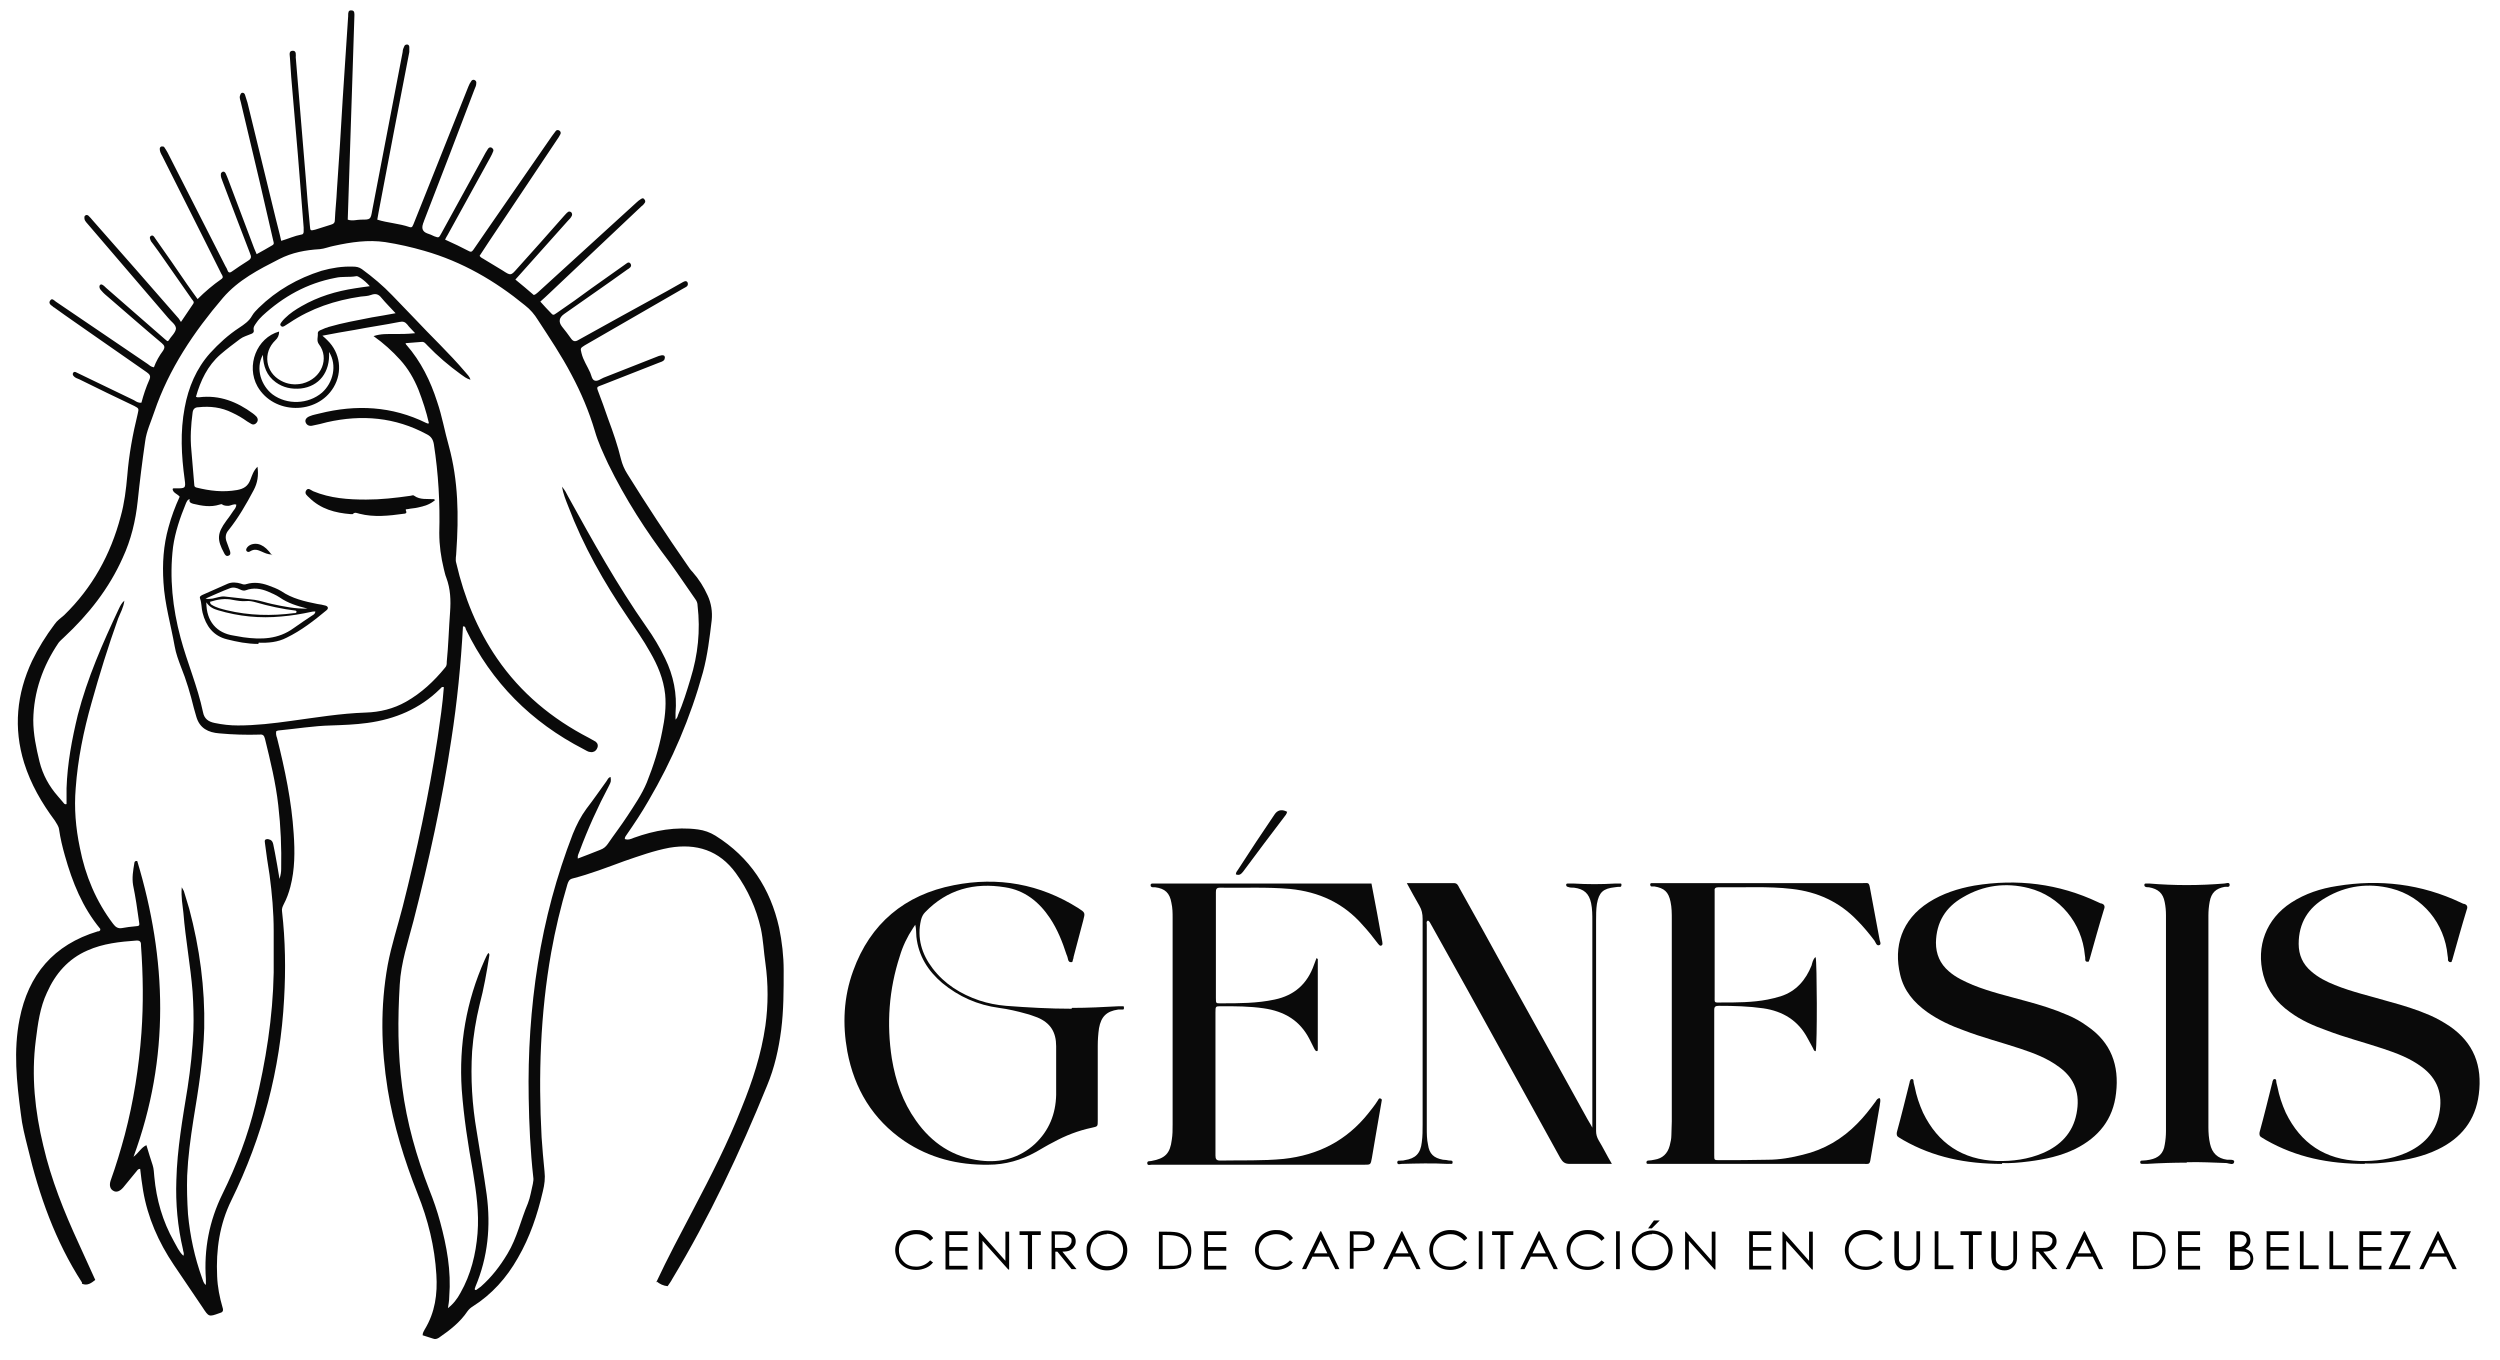 <?xml version="1.0" encoding="UTF-8"?>
<svg id="Layer_1" data-name="Layer 1" xmlns="http://www.w3.org/2000/svg" version="1.1" viewBox="0 0 601 327">
  <defs>
    <style>
      .cls-1 {
        fill: #000;
      }

      .cls-1, .cls-2 {
        stroke-width: 0px;
      }

      .cls-2 {
        fill: #0a0a0a;
      }
    </style>
  </defs>
  <g>
    <path class="cls-2" d="M157.7,308.4c2.8-6,5.9-11.8,9-17.7,4.2-8,8.3-16,11.6-24.4,2.6-6.4,4.7-12.8,5.7-19.7.7-5,.7-10.1,0-15.1-.4-2.7-.5-5.5-1.1-8.3-1.1-4.8-3.1-9.3-6-13.3-4-5.5-9.5-7.2-16-6.1-3.7.7-7.3,2-10.8,3.2-4.1,1.5-8.2,3.1-12.5,4.2-.8.2-1,.8-1.2,1.4-1.6,5.4-2.9,10.8-3.9,16.4-2.6,14.7-3.1,29.5-2.3,44.4.2,2.7.4,5.4.7,8.2.2,1.6,0,3.2-.4,4.8-1.3,5.6-3.1,11-6,16-2.7,4.8-6.3,8.8-10.9,11.7-.5.3-.9.7-1.2,1.1-1.8,2.7-4.3,4.6-6.9,6.4-.5.3-.9.4-1.4.2-.8-.3-1.7-.5-2.5-.8,0-.6.3-1,.5-1.4,2.5-4.1,3.1-8.5,2.8-13.2-.4-6.7-2-13.2-4.5-19.4-3.2-8.1-5.8-16.5-7.2-25.1-1.6-10-1.8-19.9,0-29.9.9-4.8,2.4-9.3,3.6-14,3.4-13.4,6.3-26.9,8.4-40.6.6-4.1,1.2-8.1,1.5-12.2-.6-.2-.7.3-1,.5-4.8,4.7-10.7,7.2-17.4,8.1-2.9.4-5.8.5-8.7.6-4.2.1-8.4.8-12.6,1.2-.2,0-.4.1-.6.2-.1.6,0,1.1.2,1.6,1.9,7.6,3.5,15.2,4,23,.3,4.3.3,8.6-.8,12.8-.4,1.5-.9,2.9-1.6,4.2-.3.6-.5,1.1-.4,1.7.8,7,.9,14,.5,21-.9,17-5.2,33.2-12.7,48.5-2.8,5.7-3.7,11.8-3.4,18.2.1,2.6.6,5.1,1.3,7.5.3.9,0,1.2-.8,1.4-2.5.9-2.5.9-4-1.4-2.3-3.4-4.6-6.8-6.9-10.2-3.7-5.5-6.3-11.4-7.4-17.9-.3-1.7-.5-3.5-.7-5.2-.6,0-.7.4-.9.6-1.1,1.3-2.1,2.6-3.2,3.9-.8.9-1.6,1.2-2.3.8-.8-.4-1.1-1.3-.7-2.5,1.3-3.6,2.4-7.3,3.4-11,2.1-8,3.4-16.2,4-24.5.5-7,.4-13.9-.1-20.9,0-.7,0-1.3-1-1.3-4.1.3-8.1.7-11.9,2.4-4.6,2-7.7,5.6-9.7,10.1-1.7,3.6-2.2,7.5-2.7,11.5-1.1,8.6-.2,17,1.8,25.3,1.9,8.2,5,15.9,8.5,23.5,1.3,2.9,2.7,5.9,4,8.8-.9.7-1.9,1.5-3.2.9,0-.1,0-.2,0-.3-6.4-9.9-10.3-20.9-13-32.3-.7-2.8-1.4-5.5-1.7-8.3-1-7.6-1.8-15.1-.3-22.7,2.1-10.7,8.2-17.9,18.8-21.1.2,0,.4,0,.6-.3,0-.1,0-.2,0-.3-4.3-5.2-6.7-11.2-8.5-17.6-.6-2.1-1.1-4.2-1.4-6.3-.1-.8-.6-1.4-1-2.1-3.2-4.3-5.8-8.8-7.4-13.9-2.6-8.4-1.8-16.6,1.9-24.5,1.5-3.1,3.3-6,5.4-8.8.6-.9,1.5-1.5,2.3-2.2,6.8-6.6,11.2-14.6,13.6-23.7.9-3.2,1.3-6.5,1.6-9.9.4-5,1.3-9.9,2.5-14.8.3-1.3.3-1.3-.8-1.9-4.4-2.1-8.8-4.2-13.2-6.4-.5-.2-1.1-.4-1.4-.8-.2-.2-.3-.5-.1-.8.2-.3.5-.2.7-.1,1,.5,1.9.9,2.9,1.4,3.7,1.8,7.3,3.5,11,5.3.5.3,1,.7,1.8.6.5-1.9,1.1-3.7,1.9-5.5.4-.9.1-1.3-.6-1.8-4.1-2.8-8.1-5.7-12.2-8.5-3.4-2.4-6.8-4.7-10.1-7.1-.1,0-.3-.2-.4-.3-.5-.3-1-.8-.5-1.4.4-.6.9,0,1.3.3,7.4,5,14.7,10,22.1,15,.4.3.8.7,1.5.8.5-1.4,1.3-2.8,2.2-4,.5-.8.4-1.2-.3-1.8-4.3-3.6-8.5-7.3-12.8-11-.6-.5-1.2-1-1.7-1.6-.3-.3-.5-.6-.5-1,0-.4.3-.6.6-.5.4.2.7.5,1,.8,4.7,4.1,9.4,8.2,14.1,12.3.2.2.4.3.6.5.1,0,.2,0,.3-.1.6-1,1.7-1.9,1.8-2.9,0-1-1.2-1.7-1.9-2.6-6.4-7.4-12.7-14.9-19.1-22.3-.4-.5-.9-.9-1-1.5,0-.3-.1-.6.2-.8.3-.2.5-.1.7,0,.4.4.8.8,1.1,1.2,6.9,7.8,13.7,15.6,20.6,23.5.2.2.3.5.6.9,1.1-1.6,2-3,2.9-4.3.4-.5,0-.8-.3-1.2-2.2-3.2-4.5-6.4-6.7-9.6-.8-1.2-1.7-2.4-2.5-3.5-.2-.3-.4-.5-.6-.8-.2-.5-.5-1,0-1.3.5-.3.8.3,1,.6,2.6,3.7,5.2,7.4,7.7,11.1.8,1.1,1.6,2.3,2.5,3.5,1.8-1.8,3.7-3.4,5.7-4.8.6-.4.3-.8,0-1.3-1.3-2.5-2.5-5.1-3.8-7.6-3.5-6.9-6.9-13.8-10.4-20.7-.3-.5-.6-1.1-.6-1.7,0-.3.2-.6.5-.6.2,0,.5,0,.6.2.3.4.5.8.8,1.3,4.6,9.1,9.3,18.2,13.9,27.3.2.3.4.7.5,1,.2.6.6.6,1,.3,1.3-.9,2.6-1.8,3.9-2.6.8-.5.9-.9.5-1.8-2.2-5.7-4.4-11.5-6.6-17.3-.2-.6-.5-1.1-.4-1.8,0-.2.2-.4.4-.5.3-.1.5,0,.7.3.2.4.4.9.6,1.4,2.1,5.6,4.2,11.1,6.3,16.7.2.5.4.9.6,1.4,1.3-.7,2.5-1.4,3.7-2.1.6-.3.4-.7.3-1.1-1.1-4.8-2.2-9.5-3.3-14.3-1.5-6.3-3-12.7-4.5-19-.1-.5-.4-1.1-.2-1.6.1-.3.2-.7.6-.7.3,0,.5.2.6.5.2.6.4,1.3.6,1.9,2.3,9.3,4.5,18.6,6.8,27.9.4,1.7.9,3.4,1.3,5.3,1.7-.5,3.2-1.2,4.8-1.5.4,0,.6-.3.6-.7,0-.3,0-.7,0-1-.5-5.9-.9-11.8-1.4-17.6-.4-4.7-.8-9.3-1.2-14-.3-3-.5-6.1-.7-9.2,0-.6-.4-1.7.7-1.7.9,0,.7,1,.7,1.6.8,9.6,1.6,19.3,2.4,28.9.3,3.9.6,7.8,1,11.6.1,1.2.1,1.2,1.3.9,1.3-.4,2.5-.8,3.8-1.2.7-.2.9-.5.9-1.1.1-2.4.4-4.9.5-7.3.5-7.3,1-14.7,1.4-22,.4-6.6.9-13.1,1.3-19.7,0,0,0-.1,0-.2,0-.6,0-1.3.8-1.2.8,0,.7.8.7,1.3-.1,4.1-.3,8.2-.4,12.4-.4,12.2-.8,24.4-1.2,36.6,1.1.4,2.2,0,3.2,0,2.3,0,2.3,0,2.7-2.3,2.4-12.7,4.9-25.3,7.3-38,0-.5.2-1,.4-1.4.1-.3.4-.4.7-.4.3,0,.5.3.5.6,0,.4,0,.8,0,1.2-2.5,12.9-5,25.8-7.4,38.6-.1.5-.2,1.1-.3,1.7,2.5.8,5.2.9,7.8,1.8.7.2.7-.4.9-.7.8-2,1.6-4,2.4-6,3.6-9,7.2-18.1,10.8-27.1.2-.5.4-.9.7-1.3.1-.2.4-.4.7-.3.3.1.6.4.5.8,0,.5-.2,1-.4,1.4-4,10.6-8.1,21.2-12.2,31.8,0,.2-.2.4-.2.6q-.6,1.7,1,2.3c.6.2,1.1.4,1.7.7,1.1.4,1.1.4,1.7-.7,3.4-6.1,6.7-12.3,10.1-18.4.3-.6.7-1.3,1.1-1.9.2-.3.5-.5.9-.3.3.2.5.5.4.8-.2.5-.4,1-.7,1.5-3.4,6.2-6.9,12.5-10.3,18.7-.2.3-.4.7-.6,1.1,2,.9,3.9,1.8,5.8,2.8.6.3.8-.1,1.1-.5,1.1-1.6,2.2-3.2,3.3-4.8,5.2-7.5,10.3-14.9,15.5-22.4.3-.4.6-.8.9-1.2.2-.3.6-.3.9-.1.3.2.4.6.2.9-.2.4-.5.9-.8,1.3-5.5,8.2-11,16.5-16.5,24.7-.7,1.1-1.4,2.1-2.1,3.2.3.5.8.6,1.2.9,1.4.9,2.9,1.7,4.3,2.6,2,1.3,2,1.3,3.5-.4,3.8-4.2,7.6-8.5,11.3-12.7.3-.3.6-.7.9-.9.2-.2.5-.2.8,0,.2.2.3.5.2.8-.2.5-.6.9-1,1.3-3.9,4.4-7.8,8.7-11.7,13.1-.3.3-.5.6-.9,1,1.5,1.2,3,2.5,4.4,3.7.4,0,.7-.4,1-.6,7.9-7.2,15.9-14.5,23.8-21.7.3-.3.6-.5.9-.7.3-.2.6-.4.9,0,.3.3.3.7,0,1-.2.3-.4.5-.7.7-6.6,6.3-13.3,12.5-19.9,18.8-1.4,1.3-2.8,2.7-4.4,4.1.9,1,1.8,2,2.7,2.9.5.6.9,0,1.3-.2,2.8-1.9,5.6-3.9,8.3-5.9,2.6-1.9,5.3-3.7,7.9-5.6.5-.3,1-1,1.5-.3.4.7-.3,1.1-.8,1.4-5,3.6-10.1,7.1-15.2,10.7q-1.8,1.3-.5,3c.8,1,1.5,1.9,2.2,2.9.5.7,1,.8,1.8.3,7-3.9,14.1-7.8,21.2-11.7,1.3-.7,2.6-1.5,3.9-2.2.4-.2.8-.4,1.1.1.2.5,0,.9-.4,1.1-.3.2-.6.3-.9.5-7.8,4.5-15.6,9-23.4,13.5-1.1.7-1.1.7-.8,1.9.4,1.7,1.4,3.1,2.1,4.7.3.7.4,1.7,1.1,1.9.7.2,1.4-.4,2.1-.7,4.2-1.7,8.5-3.3,12.7-5,.4-.2.8-.3,1.3-.4.3,0,.6,0,.7.3.1.3,0,.5-.1.8-.3.4-.8.5-1.3.7-4.5,1.8-9,3.5-13.5,5.3-.3.1-.5.2-.8.3-.6.2-.6.5-.4,1,.9,2.3,1.7,4.6,2.5,6.9,1.2,3.2,2.3,6.4,3.1,9.7.3,1.2.8,2.4,1.5,3.5,4.6,7.4,9.4,14.7,14.4,21.9.4.6.8,1.2,1.3,1.7,1.5,1.7,2.7,3.6,3.6,5.6.9,1.9,1.2,4,1,6-.5,4.2-1,8.4-2.1,12.5-3,10.9-7.4,21.2-13.1,30.9-1.6,2.8-3.4,5.5-5.2,8.1-.2.3-.5.6-.5,1.1.8.3,1.5,0,2.2-.3,5-1.8,10.1-2.7,15.4-2,1.5.2,2.9.7,4.2,1.5,8.3,5.2,13.2,12.7,15.3,22.1.7,3.4,1.1,6.8,1.1,10.3,0,4.8,0,9.6-.6,14.3-.6,4.6-1.6,9.1-3.4,13.4-6.5,16-13.9,31.7-22.8,46.5-.3.6-.7,1.1-1.1,1.7-1-.1-1.9-.5-2.7-1.2ZM107.4,314.7c1.5-1.1,2.5-2.4,3.3-3.9,2.5-4.4,3.7-9.3,4.1-14.3.4-5-.3-9.9-1.1-14.8-1.2-6.6-2.2-13.1-2.7-19.8-.7-10.8,1.1-21.2,5.5-31.1.3-.6.5-1.2.9-1.7.4.3.2.6.2.8-.6,3.9-1.3,7.8-2.3,11.6-.9,3.7-1.5,7.4-1.8,11.2-.4,6.5,0,12.9,1.1,19.3.8,5.1,1.7,10.1,2.4,15.2,1,7.6.3,15-2.7,22.1,0,.2-.3.5-.1.8.1,0,.2,0,.3,0,.4-.3.7-.5,1.1-.8,2.6-2.3,4.6-4.9,6.4-7.9,2.3-3.8,3.2-8.1,4.9-12.1.6-1.5.8-3.1,1.2-4.7.1-.6.2-1.1.1-1.6-.7-6.3-1-12.7-1.1-19-.2-10.8.5-21.6,2.2-32.3,1.7-10.7,4.5-21.1,8.4-31.2.9-2.2,1.9-4.2,3.3-6.1,1.7-2.2,3.2-4.4,4.8-6.6.3-.4.4-.9,1-1,.1,1.1.1,1.1-.4,2.1-2.7,5.1-5.1,10.4-7.1,15.8-.2.5-.5,1-.4,1.7,1.9-.7,3.6-1.4,5.4-2.1.8-.3,1.3-.7,1.8-1.4,1.5-2.2,3.2-4.4,4.7-6.7,1.7-2.6,3.5-5.2,4.7-8.1,1.6-4,2.9-8.1,3.7-12.3.6-2.9,1-5.9.7-8.9-.4-3.7-1.8-7-3.6-10.1-1.6-2.9-3.6-5.7-5.4-8.4-5.7-8.4-10.7-17.2-14.3-26.7-.6-1.5-1.2-3-1.5-4.7.7.8,1.1,1.6,1.5,2.4,5.9,10.7,11.8,21.3,18.8,31.3,1.7,2.4,3.2,4.9,4.5,7.6,2,4.1,2.9,8.5,2.5,13.1,0,.5,0,1,0,1.6.4-.4.5-.7.6-1.1,1.2-2.8,2.1-5.7,3-8.7,1.8-5.8,2.4-11.6,1.7-17.6,0-.6-.2-1.1-.5-1.5-2.1-3-4.1-6-6.2-8.9-5.7-7.5-10.7-15.3-14.8-23.7-1.2-2.6-2.4-5.1-3.2-7.9-1.4-4.7-3.3-9.2-5.6-13.5-2.4-4.6-5.3-8.9-8.1-13.2-.8-1.3-1.8-2.5-3.1-3.5-7.2-5.9-15.1-10.5-24.2-13.1-3.1-.9-6.2-1.6-9.4-2.1-4.1-.6-8.2,0-12.3.9-1.1.2-2.3.7-3.4.8-3.4.2-6.7.8-9.8,2.4-4.9,2.5-9.8,5-13.5,9.3-7,8.2-13,17.1-16.5,27.4-.8,2.4-1.9,4.7-2.2,7.1-.7,4.8-1.3,9.6-1.8,14.4-.5,4.7-1.6,9.3-3.6,13.6-3.3,7.4-8.2,13.6-14.1,19.1-.4.4-.9.8-1.3,1.3-3.8,5.6-6,11.8-6.1,18.6,0,3.4.7,6.7,1.5,10,.8,3.2,2.3,5.9,4.4,8.3.4.5.8.9,1.2,1.4.2.2.4.7.9.5,0-1.3,0-2.6,0-3.8.2-6,1.3-11.8,2.7-17.6,2.3-8.9,6-17.3,9.9-25.6.3-.6.6-1.3,1.3-1.9-.2,1.7-1,3-1.5,4.3-2.4,6.7-4.5,13.5-6.4,20.3-1.9,6.7-3.3,13.5-3.8,20.5-.4,4.8,0,9.5,1,14.3,1.3,6.7,3.9,12.9,8,18.3.6.8,1.2,1.2,2.2,1,1-.2,2-.3,3-.4,1.2-.1,1.2-.1,1-1.3-.4-2.9-.8-5.7-1.4-8.6-.3-1.8,0-3.5.3-5.3,0-.2.1-.6.7-.5,7.1,23.6,7.9,47.2-.9,71.1,1.3-1,1.8-2.2,3.1-2.8.5,1.7,1,3.3,1.5,4.8.3.9.3,1.9.4,2.8.5,5.5,2,10.7,4.7,15.5.7,1.2,1.2,2.5,2.3,3.5,0-.2.1-.3.1-.4,0-.4-.2-.8-.2-1.1-1.3-5.5-1.8-11.1-1.6-16.7.2-7.5,1.5-14.8,2.7-22.2.7-4.6,1.2-9.1,1.4-13.8.1-3.1,0-6.2-.2-9.3-.5-6.3-1.7-12.6-2.2-18.9-.2-1.9-.6-3.9-.4-6.2.3.5.4.7.5.9.4,1.4.9,2.9,1.3,4.3,2.5,9.4,3.8,19,3.6,28.7-.2,7.4-1.4,14.7-2.6,22-.7,4.5-1.3,8.9-1.5,13.4-.1,3.1,0,6.2.2,9.3.5,5.3,1.6,10.4,3.4,15.4.2.5.3,1.2.9,1.6,0-.1,0-.2,0-.4,0-.3,0-.7,0-1-.5-7.2.8-14,4-20.5,3.4-6.9,6.1-14,7.9-21.5,2.5-10.4,4.2-20.9,4.4-31.7,0-3.3,0-6.7,0-10,0-4.5-.4-9-1-13.5-.4-2.5-.8-5.1-1.1-7.6,0-.3-.2-.7.2-.9.4-.2.8,0,1.1.1.4.2.6.6.7,1.1.1.7.3,1.3.4,2,.4,2,.7,4,1.1,6.3.3-1,.4-1.7.4-2.4.1-5.1-.1-10.2-.7-15.3-.6-5.4-1.9-10.7-3.2-16-.2-.8-.5-1.1-1.3-1-3.2.1-6.5,0-9.7-.3-2.6-.2-4.7-1.2-5.5-4-.2-.7-.4-1.4-.6-2.1-.8-3.3-1.8-6.7-3.1-9.9-.6-1.6-1.2-3.2-1.5-4.9-.9-5.1-2.4-10.2-2.7-15.4-.3-4.5,0-8.9,1.2-13.2.7-2.6,1.6-5,2.7-7.4-.6-.7-1.6-.9-1.7-1.8,0-.1.1-.2.2-.2.2,0,.4,0,.7,0,2.1,0,2.3,0,2-2.1-.8-5.8-1.1-11.5,0-17.3.9-4.9,2.8-9.4,6.1-13.1,2.1-2.3,4.4-4.4,7-6.1,1.2-.8,2.4-1.6,3.1-2.9.4-.7,1-1.3,1.6-1.9,4.3-4.2,9.4-7.1,15.1-8.9,2.5-.7,5-1.1,7.6-1,.7,0,1.4.1,2.1.6,2.6,1.9,5.1,4,7.3,6.3,1.7,1.8,3.5,3.6,5.2,5.4,4.1,4.4,8.5,8.5,12.4,13.1.4.5,1,1,1.2,1.8-1-.3-1.6-.8-2.3-1.3-2.9-2.1-5.6-4.4-8.1-7-.4-.4-.7-.9-1.4-.8-1.2.1-2.5.2-3.8.3.1.2.1.4.2.4,3.5,4,5.8,8.7,7.4,13.7,1.2,3.5,1.8,7.1,2.8,10.6,2.3,8.4,2.4,16.9,1.8,25.5,0,.9-.3,1.8,0,2.7,1.9,8.2,5,15.9,9.8,22.9,5.7,8.3,13.2,14.5,22.1,19.1.5.3,1.1.6,1.6.9.5.4.7,1,.3,1.7-.3.6-.9.9-1.5.8-.6,0-1.1-.4-1.7-.7-12.6-6.5-22.1-16-28.3-28.8-.1-.3-.1-.8-.7-.7-.5,9.1-1.4,18.2-2.8,27.2-2.2,14.7-5.4,29.2-9.1,43.6-1.3,5-3,10-3.3,15.3-.5,8.3-.5,16.5.6,24.7,1.1,8.5,3.4,16.6,6.5,24.6,1,2.5,1.9,5.1,2.6,7.7,1.6,5.9,2.7,11.8,2.2,18,0,1-.2,2.1-.4,3.3ZM45.8,119.9c-.8.2-.9.7-1.1,1.1-1.4,3.4-2.6,6.9-3.1,10.5-.9,7.4-.1,14.7,1.8,21.8,1.6,6,4.1,11.7,5.4,17.9.3,1.6,1.3,2.3,2.8,2.6,1.9.4,3.7.6,5.6.6,4.3,0,8.5-.5,12.8-1.1,5.9-.8,11.9-1.8,17.9-2,3.4-.1,6.7-.9,9.7-2.6,3.7-2.1,6.7-4.9,9.4-8.2.4-.4.4-.9.4-1.4.4-4,.5-8,.8-12,.2-2.8.1-5.5-.9-8.2-.3-.7-.4-1.4-.6-2.1-.7-2.9-1.1-5.7-1.1-8.7.2-7.1-.2-14.2-1.3-21.3-.2-1.2-.7-1.9-1.7-2.4-7.6-4.1-15.6-4.8-24-2.9-1.1.3-2.3.6-3.4.8-.7.2-1.4,0-1.7-.7-.3-.7.2-1.3,1.1-1.6.7-.3,1.5-.4,2.2-.6,8.8-2.2,17.4-1.8,25.7,2.3.2,0,.4.3.6,0-.6-2.7-1.5-5.4-2.5-8-1.1-2.7-2.5-5.1-4.4-7.2-1.9-2.1-4-4-6.4-5.7,1.8-.6,3.4-.5,5-.5,1.6,0,3.1,0,5-.2-.8-.9-1.4-1.4-1.9-2.1-.5-.6-1-.8-1.9-.6-3.5.7-7.1,1.2-10.7,1.9-2.6.4-5.1.9-7.8,1.4.5.4.9.8,1.2,1.1,3.1,3,3.7,7.6,1.5,11.3-4,6.7-14.4,6.6-18.3-.2-2.8-5-.2-11.7,5.2-13.2q0,1.3-.9,2.1c-3.1,3-2.4,7.7,1.3,9.7,1.6.9,3.4,1.1,5.2.7,4.7-1.2,6.5-6.1,4-9.4-.7-.9-.2-1.8-.3-2.7,0-.7,1-.8,1.5-1.1.4-.2.7-.2,1.1-.4,3.4-1,6.9-1.6,10.4-2.3,1.8-.3,3.6-.6,5.7-1-1.3-1.4-2.4-2.5-3.4-3.7-.7-.9-1.4-1.1-2.5-.7-.8.3-1.6.3-2.5.4-6.1.9-11.9,2.8-17.1,6.3-.4.2-.7.5-1.1.7-.3.2-.7.4-1,0-.3-.3,0-.6.2-.9.2-.3.5-.6.8-.9,1.2-1.2,2.6-2.1,4-2.9,4-2.3,8.3-3.6,12.9-4.3,1.1-.2,2.2-.3,3.5-.5-.7-.8-1.4-1.4-2.1-1.9-.4-.2-.8-.6-1.2-.5-1.7.3-3.3,0-5,.4-6.8,1.3-12.5,4.5-17.5,9.1-.5.5-1,1-1.4,1.6-.4.6-.9,1.1-.7,1.9.1.5-.3.8-.7.9-.9.4-1.8.6-2.6,1.2-1.6,1.2-3.2,2.4-4.7,3.7-3.1,2.7-4.8,6.3-5.9,10.2.2,0,.2.1.3.1.2,0,.3,0,.5,0,4.9-.6,9.1,1.1,12.9,3.9.3.2.6.5.9.8.3.4.4.9,0,1.4-.3.4-.8.6-1.3.3-.3-.2-.7-.4-1-.6-1.1-.8-2.3-1.5-3.6-2.1-2.6-1.3-5.3-1.6-8.1-1.3-.8,0-1.3.4-1.4,1.3-.4,3-.6,6-.3,9,.2,2.8.5,5.5.7,8.3,0,.5.2.6.5.7,3.2.8,6.4,1.2,9.8.6,1.6-.3,2.6-.9,3.2-2.5.4-1,.7-2.1,1.7-3.1.3,2.1,0,3.9-.9,5.6-1.8,3.4-3.7,6.7-6.1,9.7-.7.8-.8,1.8-.4,2.8.3.7.5,1.5.8,2.2.1.4.2.9-.4,1.1-.5.2-.8-.2-1-.6-1.8-3.3-1.7-4.8.5-7.8.6-.8,1.2-1.6,1.7-2.4.3-.4.7-.8.7-1.5-.6-.2-1.2.2-1.8.3-.6,0-1.2,0-1.7-.4,0,0-.3,0-.5.1-2.2.7-4.3.3-6.4-.2-.7-.2-1.1-.5-.7-1.4ZM79.1,84.6c.3,4.9-2.4,8.3-6.8,8.8-2.2.2-4.2-.2-6-1.5-2.2-1.6-3-3.8-3.1-6.6-1.9,3.4-.3,7.5,2.3,9.5,3.5,2.6,8.6,2.4,11.9-.4,2.7-2.4,3.7-6.6,1.7-9.8Z"/>
    <path class="cls-2" d="M62.1,154.8c-2.7,0-5.1-.5-7.5-1.1-3.3-.8-5.1-3.2-5.9-6.4-.3-1.1-.2-2.3-.6-3.4-.2-.5.2-.7.6-.9,2-.9,4.1-1.8,6.1-2.7,1-.4,2.1-.3,3.1,0,.5.2.9.3,1.4.1,1.7-.5,3.4-.3,5.1.3,1.1.4,2.2.8,3.2,1.4,2.6,1.8,5.7,2.5,8.7,3.1.7.1,1.3.2,2,.4.6.2.7.7.2,1.1-3,2.5-6.1,4.9-9.6,6.6-2.1,1.1-4.5,1.3-6.7,1.2ZM49.6,144.8c0,4.6,2.5,7.4,6.6,8,.8.1,1.5.3,2.3.4,4.3.6,8.4.5,12.1-2.2,1.4-1,2.9-2,4.4-3,.3-.2.8-.4.8-1-.4,0-.7,0-1,.1-2.3.5-4.7.9-7.1,1.1-5.2.5-10.3,0-15.3-1.5-1-.3-2-.7-2.8-1.9ZM49.4,143.9c.7.2,1.2,0,1.7,0,1-.2,2-.6,2.9-.5,2.4.3,4.8.5,7.2.8,1.4.2,2.8.7,4.2,1,2.8.6,5.6,1.2,8.5,1.1-2.4-.6-4.7-1.3-6.7-2.7-.9-.6-1.9-1-2.8-1.4-1.7-.7-3.5-1-5.3-.3-.5.2-1,0-1.4-.2-.8-.4-1.6-.6-2.4-.3-1.9.7-3.8,1.6-5.9,2.5ZM50.5,144.7c0,.4.2.6.4.7,1.1.7,2.4,1,3.6,1.3,5.4,1.3,10.8,1.4,16.2.7.3,0,.6,0,.6-.4,0,0-.1-.1-.2-.2-3.3-.4-6.5-1.1-9.6-2-.7-.2-1.6-.4-2.3-.3-1.1.1-2.2-.1-3.3-.3-1.8-.4-3.6-.1-5.5.5Z"/>
    <path class="cls-2" d="M104.6,120.2c-1.2,1.1-2.7,1.5-4.1,1.8-.8.2-1.6.2-2.5.4-.3,0-.6,0-.4.4.3.6-.2.7-.5.7-3.6.5-7.2.9-10.7,0-.5-.1-1.1-.5-1.6.1,0,0-.3,0-.5,0-3.7-.3-7.2-1.2-10-4-.4-.4-1.2-.9-.7-1.7.5-.8,1.2,0,1.7.2,4.1,1.7,8.4,2,12.7,2,3.6,0,7.1-.4,10.6-.9.3,0,.7-.3,1,0,1.4,1,3.1.7,4.7.8,0,0,0,0,.3.2Z"/>
    <path class="cls-2" d="M65.4,133.3c-1.1,0-1.8-.4-2.5-.7-.9-.4-1.7-.7-2.7-.1-.3.2-.6.3-.9,0-.3-.4,0-.7.2-1,.7-.8,2.1-1,3.2-.5.9.4,1.7,1.1,2.7,2.5Z"/>
  </g>
  <g>
    <path class="cls-2" d="M481.3,279.8c-8.7,0-16.5-1.6-23.7-5.7-.3-.2-.7-.4-1-.6-.6-.3-.7-.7-.6-1.3,1.1-4,2.1-8.1,3.1-12.1,0-.1,0-.2.1-.3,0-.2.2-.4.4-.4.3,0,.4.2.4.4,0,.5.2,1,.3,1.5.4,2.1,1.1,4.2,2,6.2,3.6,7.4,9.5,11.3,17.7,11.6,3.8.1,7.6-.4,11.1-1.9,4.2-1.8,7.2-4.8,8.1-9.5.9-4.6-.3-8.4-4.2-11.2-2.8-2.1-6-3.3-9.3-4.4-4.5-1.5-9.2-2.7-13.6-4.4-3.1-1.1-6.1-2.5-8.8-4.4-3.2-2.3-5.6-5.1-6.5-9-1.6-6.7.3-13.2,6.9-17.4,3.3-2.1,7-3.3,10.9-4,10.3-1.7,20.3-.5,29.8,4,.3.1.5.3.8.3.7.2.9.7.6,1.4-1.2,3.9-2.3,7.9-3.4,11.8,0,.2-.2.4-.2.6,0,.2-.2.2-.4.2-.3,0-.4-.1-.5-.4,0-.4,0-.8-.1-1.2-.7-7.7-6-14.2-13.5-16.1-5.5-1.4-10.9-.7-15.8,2.2-4.2,2.4-6.4,6-6.5,10.9,0,2.8,1,5.1,3.1,6.9,1.7,1.5,3.7,2.4,5.8,3.3,4.2,1.7,8.6,2.7,12.9,3.9,3.3.9,6.6,1.9,9.8,3.3,1.7.7,3.3,1.6,4.8,2.7,5.7,3.9,7.7,9.4,6.9,16.1-.7,6.3-4.2,10.6-9.8,13.4-3.5,1.7-7.2,2.5-11.1,3-2.3.3-4.7.5-6.5.4Z"/>
    <path class="cls-2" d="M568.5,279.8c-8.7,0-16.5-1.6-23.7-5.7-.3-.2-.7-.4-1-.6-.6-.3-.7-.7-.6-1.3,1.1-4,2.1-8.1,3.1-12.1,0-.1,0-.2.1-.3,0-.2.2-.4.4-.4.3,0,.4.2.4.4,0,.5.2,1,.3,1.5.4,2.1,1.1,4.2,2,6.2,3.6,7.4,9.5,11.3,17.7,11.6,3.8.1,7.6-.4,11.1-1.9,4.2-1.8,7.2-4.8,8.1-9.5.9-4.6-.4-8.4-4.2-11.2-2.8-2.1-6-3.3-9.3-4.4-4.5-1.5-9.2-2.7-13.6-4.4-3.1-1.1-6.1-2.4-8.8-4.4-3.1-2.2-5.4-5.1-6.4-8.9-1.8-6.9.7-13.5,6.7-17.4,3.4-2.2,7.1-3.4,11-4,10.3-1.7,20.3-.5,29.8,4,.3.1.5.3.8.3.7.2.9.7.6,1.4-1.2,3.9-2.3,7.9-3.4,11.8,0,.2-.2.4-.2.6,0,.2-.2.2-.4.2-.2,0-.4-.2-.5-.4,0-.4,0-.8-.1-1.2-.7-7.7-6-14.2-13.5-16.1-5.5-1.4-10.9-.7-15.8,2.2-4.2,2.4-6.5,6.1-6.5,11.1,0,2.7,1,4.9,3,6.6,1.7,1.5,3.7,2.5,5.7,3.3,4.2,1.7,8.7,2.7,13.1,4,3.3.9,6.6,1.9,9.8,3.3,1.6.7,3.2,1.6,4.7,2.6,5.8,4,7.9,9.5,7,16.4-.8,6.2-4.2,10.5-9.8,13.2-3.5,1.7-7.2,2.5-11.1,3-2.3.3-4.7.5-6.5.4Z"/>
    <path class="cls-2" d="M257.7,242.3c3.8,0,7.6-.2,11.3-.4.3,0,.7,0,1,0,.2,0,.2.2.2.4,0,.2,0,.3-.2.4-.4,0-.8,0-1.2,0-2.8.4-4.1,1.7-4.6,4.5-.2,1.4-.3,2.8-.3,4.2,0,6,0,12,0,18,0,1.4,0,1.4-1.4,1.7-3.3.7-6.4,1.9-9.3,3.5-1.4.7-2.7,1.5-4.1,2.3-3.6,2-7.4,3.1-11.5,3.1-7.3.1-14.1-1.6-20.2-5.7-7.6-5.2-12-12.5-13.7-21.5-1.2-6.6-.9-13.1,1.4-19.4,4.1-11.4,12.4-18.3,24.2-20.6,10.6-2.1,20.7-.3,29.9,5.5,1.7,1.1,1.7,1.1,1.2,3-.8,2.9-1.5,5.8-2.3,8.7,0,.3-.1.5-.2.8,0,.3-.1.6-.5.5-.3,0-.5-.2-.6-.5-.1-.4-.2-.9-.4-1.3-1-3.1-2.2-6.1-4-8.8-2.6-3.9-6.1-6.7-10.8-7.4-7.4-1.2-13.9.5-19.2,6-.5.5-.8,1.1-1,1.9-1,4.3.2,8.2,2.8,11.6,2.9,3.8,6.8,6.2,11.2,7.7,2.1.7,4.2,1.1,6.4,1.3,5.3.4,10.5.7,15.8.7ZM220.1,222.2c-.2.3-.4.6-.6.9-1.4,2.1-2.5,4.4-3.2,6.8-2.6,8-3.2,16.2-1.9,24.6.9,5.4,2.6,10.4,5.8,14.9,3.8,5.4,8.9,8.8,15.5,9.6,4.9.6,9.4-.6,13.1-4,3.4-3.2,5-7.2,5.1-11.8,0-3.9,0-7.8,0-11.7,0-3.4-1.4-5.6-4.5-6.9-.9-.3-1.8-.7-2.7-.9-2.1-.6-4.3-1.1-6.5-1.4-5.2-.7-9.7-2.7-13.7-6-3.4-2.9-5.7-6.5-6.2-11.1-.1-1,0-1.9-.3-3Z"/>
    <path class="cls-2" d="M436.5,230.2c.3,1.2.4,20.6,0,22.5-.5,0-.5-.5-.7-.8-.4-.7-.8-1.5-1.2-2.2-2.3-4.4-6-6.6-10.7-7.3-3.5-.5-7.1-.6-10.7-.6-.8,0-1.1.2-1.1,1,0,1.4,0,2.8,0,4.2,0,9.9,0,19.8,0,29.7,0,.3,0,.7,0,1,0,1.2,0,1.2,1.2,1.2,3.9,0,7.8,0,11.7-.1,2.8,0,5.7-.5,8.4-1.2,5.1-1.2,9.5-3.8,13.1-7.5,1.6-1.6,3-3.4,4.4-5.3.2-.3.4-.8,1-.8.3.6,0,1.2,0,1.7-.7,4.3-1.5,8.5-2.2,12.8-.2,1.5-.4,1.3-1.6,1.3-1,0-2,0-3,0-15.9,0-31.7,0-47.6,0-.4,0-.9,0-1.3,0-.3,0-.4-.1-.4-.4,0-.2.2-.4.4-.4.5,0,1-.1,1.5-.2,2-.3,3.2-1.5,3.7-3.4.2-.8.4-1.6.4-2.5,0-1.1.1-2.2.1-3.3,0-16.2,0-32.4,0-48.6,0-1.4,0-2.8-.3-4.2-.5-2.4-1.5-3.3-3.9-3.7-.2,0-.5,0-.7,0-.2,0-.3-.3-.3-.5,0-.2.2-.3.3-.3.4,0,.8,0,1.2,0,16.5,0,33.1,0,49.6,0,1.4,0,1.5-.3,1.8,1.5.7,3.9,1.5,7.9,2.2,11.8,0,.5.6,1.4,0,1.6-.7.3-.9-.7-1.2-1.1-1.3-1.7-2.6-3.3-4.1-4.8-4.3-4.5-9.6-6.9-15.7-7.6-5.9-.7-11.8-.3-17.7-.4-.6,0-1,.2-.9.8,0,.3,0,.6,0,.8,0,8.2,0,16.4,0,24.5,0,1.8-.2,1.6,1.6,1.6,3.7,0,7.5,0,11.1-.7,1.1-.2,2.2-.5,3.2-.8,3.7-1.2,6-3.9,7.4-7.4.2-.7.3-1.4.9-2Z"/>
    <path class="cls-2" d="M329.7,212.4c.9,4.7,1.8,9.4,2.6,14,0,.3.2.7-.2.9-.4.2-.6-.2-.8-.4-1.2-1.6-2.4-3.1-3.7-4.5-4.6-5.3-10.5-8-17.5-8.7-5.6-.5-11.2-.2-16.8-.3-.9,0-1,.4-1,1.1,0,3,0,6,0,9,0,5.5,0,10.9,0,16.4,0,1.4,0,1.3,1.3,1.3,4.3,0,8.6,0,12.8-.9,4.8-1,7.9-3.8,9.5-8.4.2-.5.4-1,.6-1.6.2.3,0,0,.2.2,0,0,.1,0,.1,0,0,7.2,0,14.5,0,21.7,0,.2,0,.5-.2.5-.4,0-.4-.3-.6-.5-.4-.8-.8-1.6-1.2-2.4-2.3-4.5-6.1-6.7-11-7.4-3.4-.5-6.8-.5-10.2-.5-1.4,0-1.4,0-1.4,1.5,0,9.7,0,19.4,0,29.1s0,3.6,0,5.3c0,.8.2,1.2,1.1,1.2,5.1-.1,10.2.1,15.3-.4,8.3-.9,15.1-4.4,20.3-10.9.8-1,1.6-2,2.3-3.1.2-.3.3-.7.7-.5.5.2.2.6.2.9-.5,2.7-.9,5.4-1.4,8.1-.3,1.8-.6,3.5-.9,5.3-.3,1.6-.3,1.6-1.8,1.6-2.6,0-5.1,0-7.7,0-14.1,0-28.3,0-42.4,0s-.7,0-1,0c-.4,0-1.1.3-1.1-.4,0-.6.7-.4,1-.5,3.3-.6,4.5-1.8,4.9-5.1.2-1.2.2-2.4.2-3.7,0-16.5,0-33.1,0-49.6,0-1.2,0-2.4-.3-3.7-.4-2.3-1.5-3.4-3.9-3.7-.2,0-.3,0-.5,0-.3,0-.6-.1-.6-.5,0-.4.3-.4.6-.4.2,0,.4,0,.7,0,16.9,0,33.7,0,50.6,0,.2,0,.4,0,.8,0Z"/>
    <path class="cls-2" d="M338.6,212.3c3.8,0,7.4,0,10.9,0,.8,0,1,.5,1.3,1.1,3.8,6.8,7.6,13.6,11.3,20.4,6.5,11.7,13,23.4,19.5,35.2.3.6.7,1.1,1.2,2.1,0-.8,0-1.2,0-1.6,0-16,0-32.1,0-48.1,0-1.4,0-2.9-.3-4.3-.5-2.3-1.7-3.4-4.1-3.7-.5,0-1,0-1.5-.2-.2,0-.4-.2-.4-.5,0-.3.3-.3.5-.3.4,0,.9,0,1.3,0,3.3.2,6.7.2,10,0,.4,0,.8,0,1.2,0,.2,0,.3,0,.3.3,0,.3-.1.5-.3.5-.4,0-.9,0-1.3.1-2.8.3-3.8,1.2-4.3,4-.2,1.3-.2,2.7-.2,4,0,14.6,0,29.2,0,43.8,0,2.3,0,4.6,0,6.8,0,.8.2,1.5.6,2.2,1.1,1.8,2,3.7,3.2,5.7-.6,0-1,0-1.4,0-2.9,0-5.8,0-8.7,0-1.2,0-1.7-.4-2.3-1.4-7.5-13.5-14.9-27.1-22.4-40.6-2.9-5.2-5.8-10.4-8.7-15.6-.2-.3-.3-.7-.7-.9-.5.2-.3.7-.3,1,0,16.3,0,32.6,0,48.9,0,1.3,0,2.7.3,4,.3,2.2,1.4,3.2,3.6,3.6.5,0,1,.1,1.5.2.3,0,.9-.1.8.5,0,.5-.6.2-1,.3,0,0-.1,0-.2,0-3.7-.2-7.3-.1-11,0-.4,0-1,.3-1.1-.3,0-.7.6-.4,1-.5.3,0,.5,0,.8-.1,2.6-.4,3.8-1.6,4.1-4.3.2-1.4.2-2.9.2-4.3,0-9.3,0-18.6,0-27.9,0-7.2,0-14.4,0-21.5,0-1.2-.2-2.2-.8-3.2-1-1.7-1.9-3.4-3-5.4Z"/>
    <path class="cls-2" d="M525.7,279.5c-3.1,0-6.3.1-9.6.3-.3,0-.7,0-1,0-.3,0-.6,0-.6-.4,0-.4.3-.4.6-.4.6,0,1.1-.1,1.7-.2,2.1-.4,3.3-1.5,3.6-3.6.2-1.1.3-2.2.3-3.3,0-17.3,0-34.6,0-51.9,0-1.1-.1-2.1-.3-3.1-.4-2.2-1.6-3.2-3.8-3.6-.3,0-.6,0-.8-.1-.1,0-.3-.2-.3-.4,0-.3.1-.4.4-.4.3,0,.6,0,.8,0,6,.5,12,.5,18,0,.4,0,1.2-.4,1.3.2.1.9-.8.5-1.2.6-2.1.4-3.2,1.4-3.6,3.6-.2,1.1-.3,2.2-.3,3.3,0,17,0,33.9,0,50.9,0,1.3.1,2.7.4,4,.5,2.2,1.8,3.5,4.1,3.8.6,0,1.8-.1,1.7.5-.1.9-1.2.4-1.8.3-3.2-.1-6.3-.3-9.6-.2Z"/>
    <path class="cls-2" d="M309.4,195.1c0,.4-.2.6-.3.8-3.5,4.6-6.9,9.1-10.3,13.7-.5.6-.9.9-1.7.6,0-.5.3-.8.5-1.1,2.9-4.5,5.8-8.9,8.8-13.3q1-1.5,2.7-.8c.1,0,.3.2.4.2Z"/>
  </g>
  <path class="cls-1" d="M224.3,297.7l-.7.6c-.4-.5-.9-.9-1.5-1.2-.6-.3-1.2-.4-1.9-.4s-1.4.2-2.1.5-1.1.8-1.5,1.4-.5,1.3-.5,2c0,1.1.4,2,1.2,2.8s1.8,1.1,3,1.1,2.4-.5,3.3-1.5l.7.5c-.5.6-1,1-1.7,1.3-.7.3-1.5.5-2.3.5-1.6,0-2.9-.5-3.9-1.6-.8-.9-1.2-2-1.2-3.2s.5-2.5,1.4-3.4c1-.9,2.2-1.4,3.6-1.4s1.7.2,2.4.5c.7.3,1.3.8,1.7,1.4ZM227.2,296h5.4v.9h-4.4v2.9h4.4v.9h-4.4v3.6h4.4v.9h-5.3v-9.1ZM235.3,305.2v-9.1h.2l6.2,7v-7h.9v9.1h-.2l-6.2-6.9v6.9h-1ZM245.1,296.9v-.9h5.1v.9h-2.1v8.2h-1v-8.2h-2.1ZM252.7,296h1.9c1,0,1.7,0,2.1.1.6.1,1,.4,1.4.8.3.4.5.9.5,1.5s-.1.9-.4,1.3c-.2.4-.6.7-1,.9-.4.2-1.1.3-1.8.3l3.4,4.2h-1.2l-3.4-4.2h-.5v4.2h-.9v-9.1ZM253.6,296.9v3.1h1.6c.6,0,1.1,0,1.4-.2.3-.1.5-.3.7-.6s.3-.5.3-.9,0-.6-.3-.8-.4-.4-.7-.5c-.3-.1-.7-.2-1.4-.2h-1.7ZM266,295.8c1.4,0,2.6.5,3.6,1.4,1,.9,1.4,2.1,1.4,3.4s-.5,2.5-1.4,3.4c-1,.9-2.1,1.4-3.5,1.4s-2.6-.5-3.5-1.4c-1-.9-1.4-2-1.4-3.4s.2-1.7.7-2.4,1-1.3,1.8-1.8c.8-.4,1.6-.6,2.4-.6ZM266.1,296.7c-.7,0-1.3.2-2,.5-.6.4-1.1.8-1.5,1.4-.3.6-.5,1.3-.5,2,0,1.1.4,2,1.2,2.7.8.7,1.7,1.1,2.8,1.1s1.4-.2,2-.5,1.1-.8,1.4-1.4c.3-.6.5-1.3.5-2s-.2-1.4-.5-2-.8-1.1-1.5-1.4c-.6-.4-1.3-.5-2-.5ZM278.6,305.2v-9.1h1.9c1.4,0,2.4.1,3,.3.9.3,1.6.8,2.1,1.6.5.8.8,1.7.8,2.7s-.2,1.7-.6,2.4c-.4.7-.9,1.2-1.6,1.5-.6.3-1.6.5-2.7.5h-3ZM279.5,304.3h1.1c1.3,0,2.2,0,2.7-.2.7-.2,1.3-.6,1.7-1.2.4-.6.6-1.3.6-2.1s-.2-1.6-.7-2.3-1-1.1-1.8-1.3c-.6-.2-1.6-.3-2.9-.3h-.7v7.4ZM289.4,296h5.4v.9h-4.4v2.9h4.4v.9h-4.4v3.6h4.4v.9h-5.3v-9.1ZM310.8,297.7l-.7.6c-.4-.5-.9-.9-1.5-1.2-.6-.3-1.2-.4-1.9-.4s-1.4.2-2.1.5-1.1.8-1.5,1.4-.5,1.3-.5,2c0,1.1.4,2,1.2,2.8s1.8,1.1,3,1.1,2.4-.5,3.3-1.5l.7.5c-.5.6-1,1-1.7,1.3-.7.3-1.5.5-2.3.5-1.6,0-2.9-.5-3.9-1.6-.8-.9-1.2-2-1.2-3.2s.5-2.5,1.4-3.4c1-.9,2.2-1.4,3.6-1.4s1.7.2,2.4.5c.7.3,1.3.8,1.7,1.4ZM317.6,296l4.4,9.1h-1l-1.5-3h-4l-1.5,3h-1l4.4-9.1h.2ZM317.5,298l-1.6,3.3h3.2l-1.6-3.3ZM324.5,296h1.9c1.1,0,1.8,0,2.2.1.5.1,1,.4,1.3.8.3.4.5.9.5,1.5s-.2,1.1-.5,1.5c-.3.4-.8.7-1.4.8-.4,0-1.2.1-2.4.1h-.7v4.2h-.9v-9.1ZM325.4,296.9v3.1h1.6c.6,0,1.1,0,1.4-.2.3-.1.5-.3.7-.6.2-.3.3-.5.3-.9s0-.6-.3-.8c-.2-.3-.4-.4-.7-.5-.3-.1-.7-.2-1.4-.2h-1.7ZM337.1,296l4.4,9.1h-1l-1.5-3h-4l-1.5,3h-1l4.4-9.1h.2ZM337,298l-1.6,3.3h3.2l-1.6-3.3ZM352.7,297.7l-.7.6c-.4-.5-.9-.9-1.5-1.2-.6-.3-1.2-.4-1.9-.4s-1.4.2-2.1.5-1.1.8-1.5,1.4-.5,1.3-.5,2c0,1.1.4,2,1.2,2.8s1.8,1.1,3,1.1,2.4-.5,3.3-1.5l.7.5c-.5.6-1,1-1.7,1.3-.7.3-1.5.5-2.3.5-1.6,0-2.9-.5-3.9-1.6-.8-.9-1.2-2-1.2-3.2s.5-2.5,1.4-3.4c1-.9,2.2-1.4,3.6-1.4s1.7.2,2.4.5c.7.3,1.3.8,1.7,1.4ZM355.5,296h.9v9.1h-.9v-9.1ZM358.7,296.9v-.9h5.1v.9h-2.1v8.2h-1v-8.2h-2.1ZM370.1,296l4.4,9.1h-1l-1.5-3h-4l-1.5,3h-1l4.4-9.1h.2ZM370,298l-1.6,3.3h3.2l-1.6-3.3ZM385.7,297.7l-.7.6c-.4-.5-.9-.9-1.5-1.2-.6-.3-1.2-.4-1.9-.4s-1.4.2-2.1.5-1.1.8-1.5,1.4-.5,1.3-.5,2c0,1.1.4,2,1.2,2.8s1.8,1.1,3,1.1,2.4-.5,3.3-1.5l.7.5c-.5.6-1,1-1.7,1.3-.7.3-1.5.5-2.3.5-1.6,0-2.9-.5-3.9-1.6-.8-.9-1.2-2-1.2-3.2s.5-2.5,1.4-3.4c1-.9,2.2-1.4,3.6-1.4s1.7.2,2.4.5c.7.3,1.3.8,1.7,1.4ZM388.5,296h.9v9.1h-.9v-9.1ZM397.1,295.8c1.4,0,2.6.5,3.6,1.4,1,.9,1.4,2.1,1.4,3.4s-.5,2.5-1.4,3.4c-1,.9-2.1,1.4-3.5,1.4s-2.6-.5-3.5-1.4c-1-.9-1.4-2-1.4-3.4s.2-1.7.7-2.4,1-1.3,1.8-1.8c.8-.4,1.6-.6,2.4-.6ZM397.2,296.7c-.7,0-1.3.2-2,.5-.6.4-1.1.8-1.5,1.4-.3.6-.5,1.3-.5,2,0,1.1.4,2,1.2,2.7.8.7,1.7,1.1,2.8,1.1s1.4-.2,2-.5,1.1-.8,1.4-1.4c.3-.6.5-1.3.5-2s-.2-1.4-.5-2-.8-1.1-1.5-1.4c-.6-.4-1.3-.5-2-.5ZM397.6,293.4h1.4l-1.9,1.9h-.9l1.4-1.9ZM405.1,305.2v-9.1h.2l6.2,7v-7h.9v9.1h-.2l-6.2-6.9v6.9h-1ZM420.4,296h5.4v.9h-4.4v2.9h4.4v.9h-4.4v3.6h4.4v.9h-5.3v-9.1ZM428.5,305.2v-9.1h.2l6.2,7v-7h.9v9.1h-.2l-6.2-6.9v6.9h-1ZM452.6,297.7l-.7.6c-.4-.5-.9-.9-1.5-1.2-.6-.3-1.2-.4-1.9-.4s-1.4.2-2.1.5-1.1.8-1.5,1.4-.5,1.3-.5,2c0,1.1.4,2,1.2,2.8s1.8,1.1,3,1.1,2.4-.5,3.3-1.5l.7.5c-.5.6-1,1-1.7,1.3-.7.3-1.5.5-2.3.5-1.6,0-2.9-.5-3.9-1.6-.8-.9-1.2-2-1.2-3.2s.5-2.5,1.4-3.4c1-.9,2.2-1.4,3.6-1.4s1.7.2,2.4.5c.7.3,1.3.8,1.7,1.4ZM455.6,296h.9v5.5c0,.7,0,1.1,0,1.2,0,.4.2.7.3.9.2.2.4.4.8.6s.7.2,1.1.2.6,0,.9-.2c.3-.1.5-.3.7-.5.2-.2.3-.5.4-.8,0-.2,0-.7,0-1.4v-5.5h.9v5.5c0,.8,0,1.5-.2,2-.2.5-.5.9-1,1.3-.5.4-1.1.6-1.8.6s-1.4-.2-1.9-.5-.9-.8-1.1-1.4c-.1-.4-.2-1-.2-1.9v-5.5ZM465.1,296h.9v8.2h3.6v.9h-4.5v-9.1ZM471.3,296.9v-.9h5.1v.9h-2.1v8.2h-1v-8.2h-2.1ZM478.9,296h.9v5.5c0,.7,0,1.1,0,1.2,0,.4.2.7.3.9.2.2.4.4.8.6s.7.2,1.1.2.6,0,.9-.2c.3-.1.5-.3.7-.5.2-.2.3-.5.4-.8,0-.2,0-.7,0-1.4v-5.5h.9v5.5c0,.8,0,1.5-.2,2-.2.5-.5.9-1,1.3-.5.4-1.1.6-1.8.6s-1.4-.2-1.9-.5-.9-.8-1.1-1.4c-.1-.4-.2-1-.2-1.9v-5.5ZM488.5,296h1.9c1,0,1.7,0,2.1.1.6.1,1,.4,1.4.8.3.4.5.9.5,1.5s-.1.9-.4,1.3c-.2.4-.6.7-1,.9-.4.2-1.1.3-1.8.3l3.4,4.2h-1.2l-3.4-4.2h-.5v4.2h-.9v-9.1ZM489.4,296.9v3.1h1.6c.6,0,1.1,0,1.4-.2.3-.1.5-.3.7-.6s.3-.5.3-.9,0-.6-.3-.8-.4-.4-.7-.5c-.3-.1-.7-.2-1.4-.2h-1.7ZM501.2,296l4.4,9.1h-1l-1.5-3h-4l-1.5,3h-1l4.4-9.1h.2ZM501.1,298l-1.6,3.3h3.2l-1.6-3.3ZM512.8,305.2v-9.1h1.9c1.4,0,2.4.1,3,.3.9.3,1.6.8,2.1,1.6.5.8.8,1.7.8,2.7s-.2,1.7-.6,2.4c-.4.7-.9,1.2-1.6,1.5-.6.3-1.6.5-2.7.5h-3ZM513.7,304.3h1.1c1.3,0,2.2,0,2.7-.2.7-.2,1.3-.6,1.7-1.2.4-.6.6-1.3.6-2.1s-.2-1.6-.7-2.3-1-1.1-1.8-1.3c-.6-.2-1.6-.3-2.9-.3h-.7v7.4ZM523.5,296h5.4v.9h-4.4v2.9h4.4v.9h-4.4v3.6h4.4v.9h-5.3v-9.1ZM536.3,296h1.8c.7,0,1.3,0,1.7.3.4.2.7.4.9.8.2.4.3.8.3,1.2s-.1.8-.3,1.1c-.2.3-.5.6-.9.8.5.2.9.4,1.1.6.3.2.5.5.6.8.1.3.2.6.2,1,0,.7-.3,1.4-.8,1.9-.5.5-1.3.8-2.2.8h-2.6v-9.1ZM537.2,296.9v2.9h.5c.7,0,1.1,0,1.4-.2.3-.1.5-.3.7-.6.2-.3.3-.5.3-.8s-.1-.7-.4-1-.8-.4-1.4-.4h-1.1ZM537.2,300.8v3.5h1.2c.7,0,1.2,0,1.5-.2.3-.1.6-.3.8-.6.2-.3.3-.6.3-.9s-.1-.8-.4-1.1c-.3-.3-.6-.5-1.1-.6-.3,0-.9-.1-1.7-.1h-.5ZM544.8,296h5.4v.9h-4.4v2.9h4.4v.9h-4.4v3.6h4.4v.9h-5.3v-9.1ZM552.9,296h.9v8.2h3.6v.9h-4.5v-9.1ZM560,296h.9v8.2h3.6v.9h-4.5v-9.1ZM567.1,296h5.4v.9h-4.4v2.9h4.4v.9h-4.4v3.6h4.4v.9h-5.3v-9.1ZM574.7,296.9v-.9h4.9l-3.9,8.2h3.7v.9h-5.2l3.9-8.2h-3.5ZM586.2,296l4.4,9.1h-1l-1.5-3h-4l-1.5,3h-1l4.4-9.1h.2ZM586.1,298l-1.6,3.3h3.2l-1.6-3.3Z"/>
</svg>